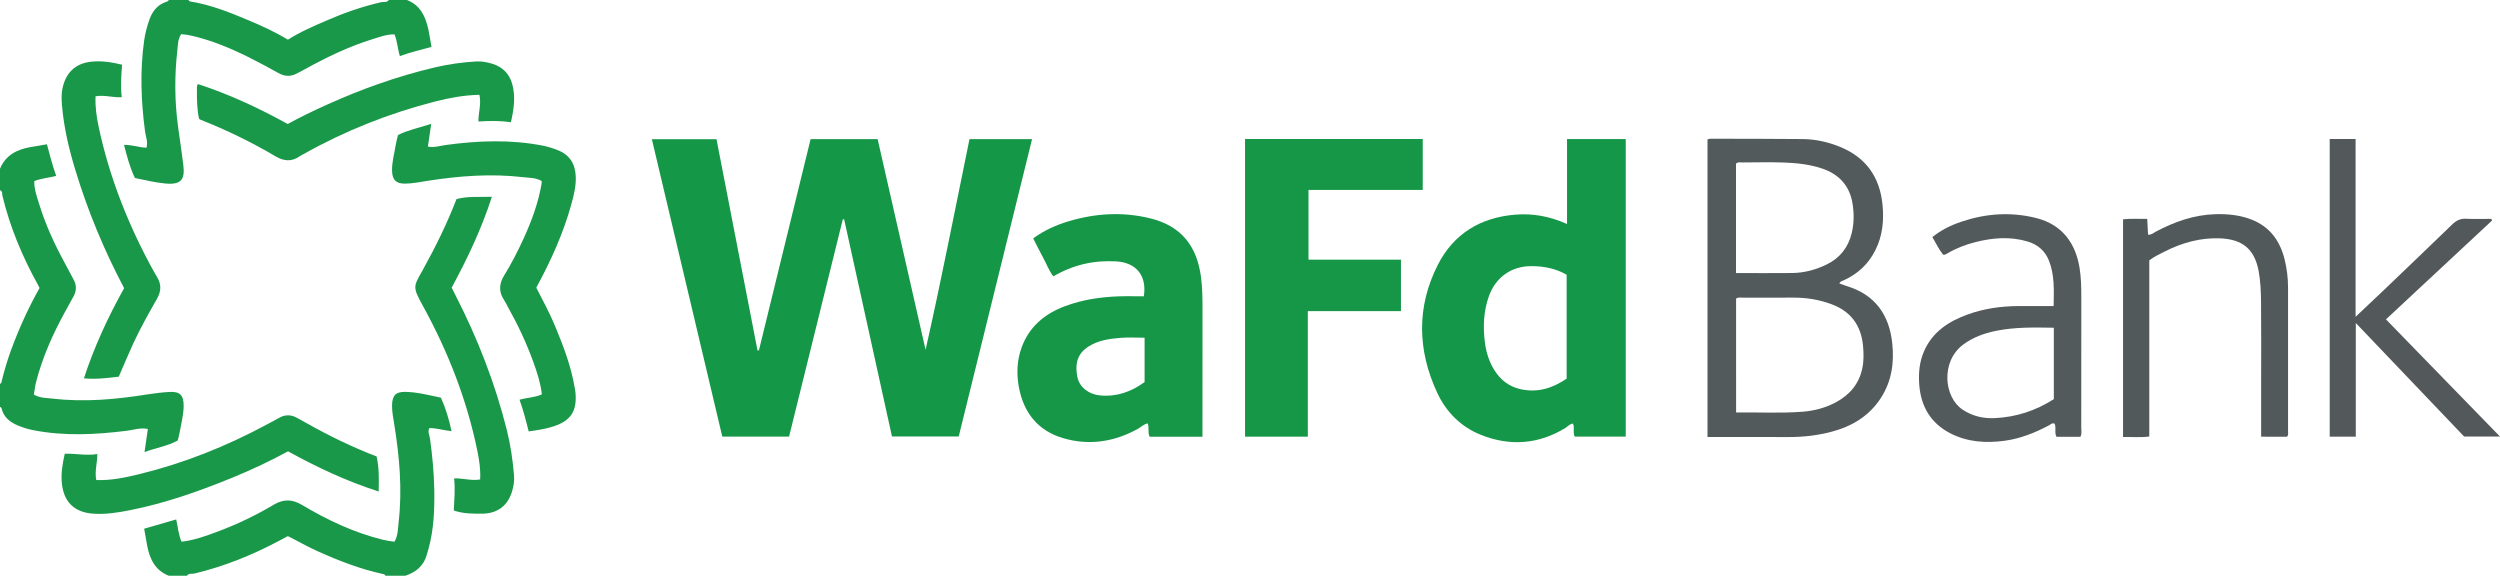 <?xml version="1.0" encoding="iso-8859-1"?>
<!-- Generator: Adobe Illustrator 27.0.0, SVG Export Plug-In . SVG Version: 6.00 Build 0)  -->
<svg version="1.1" id="Layer_1" xmlns="http://www.w3.org/2000/svg" xmlns:xlink="http://www.w3.org/1999/xlink" x="0px" y="0px"
	 viewBox="0 0 1511.081 348" style="enable-background:new 0 0 1511.081 348;" xml:space="preserve">
<g>
	<path style="fill:#199849;" d="M102,348c-8.326-3.307-11.562-10.242-13.079-18.387c-0.604-3.242-1.159-6.493-1.79-10.041
		c6.572-1.899,12.873-3.719,19.378-5.598c1.058,4.579,1.325,9.089,3.204,13.45c7.579-0.835,14.576-3.418,21.556-6.007
		c11.86-4.399,23.248-9.851,34.106-16.307c5.934-3.528,11.15-3.492,17.142,0.079c15.449,9.209,31.644,16.832,49.24,21.145
		c2.123,0.521,4.25,0.729,6.659,1.091c2.198-3.624,2.078-7.847,2.536-11.857c2.269-19.845,0.511-39.518-2.667-59.139
		c-0.608-3.755-1.355-7.528-1.312-11.391c0.066-5.953,2.182-8.273,8.04-8.169c7.187,0.128,14.119,1.946,21.505,3.511
		c2.855,6.286,4.851,12.998,6.424,20.228c-4.795-0.49-9.049-1.895-13.47-1.842c-1.098,2.367,0.171,4.395,0.452,6.458
		c1.395,10.23,2.408,20.51,2.573,30.816c0.192,11.974-0.266,23.957-3.474,35.633c-0.351,1.279-0.729,2.55-1.095,3.825
		c-1.907,6.652-6.626,10.396-12.929,12.502c-4,0-8,0-12,0c-0.249-0.727-0.839-0.889-1.52-1.036
		c-13.863-3.006-26.97-8.128-39.866-13.947c-6.047-2.729-11.774-6.062-17.631-8.972c-1.978,1.059-3.728,2.004-5.485,2.938
		c-16.196,8.606-33.086,15.398-50.957,19.686c-1.512,0.363-3.415-0.384-4.54,1.331C109.333,348,105.667,348,102,348z"/>
	<path style="fill:#1A9849;" d="M0,102c3.4-8.252,10.237-11.668,18.468-13.109c3.239-0.567,6.484-1.1,9.903-1.678
		c1.726,6.488,3.301,12.72,5.596,19.093c-4.448,1.194-8.932,1.433-13.258,3.167c-0.069,4.944,1.601,9.449,3.003,13.975
		c3.794,12.248,9.065,23.867,15.216,35.102c1.913,3.495,3.71,7.054,5.618,10.551c1.834,3.361,1.725,6.677-0.069,9.985
		c-1.583,2.919-3.197,5.821-4.802,8.728c-7.646,13.846-14.094,28.177-17.982,43.584c-0.576,2.282-0.744,4.583-1.243,7.061
		c3.526,2.202,7.63,2.021,11.487,2.475c19.162,2.255,38.167,0.473,57.115-2.544c4.424-0.704,8.896-1.228,13.366-1.489
		c6.397-0.373,8.665,2.014,8.59,8.576c-0.061,5.356-1.5,10.51-2.396,15.742c-0.279,1.625-0.748,3.218-1.178,5.03
		c-6.083,3.379-13.01,4.382-20.075,6.988c0.716-4.978,1.342-9.328,2.007-13.948c-4.503-0.938-8.669,0.586-12.845,1.105
		c-18.891,2.349-37.742,3.3-56.577-0.408c-3.103-0.611-6.106-1.532-9.026-2.75c-4.817-2.008-8.642-4.953-9.969-10.32
		C0.822,246.407,0.573,246.041,0,246c0-4.667,0-9.333,0-14c1.016-0.305,0.916-1.207,1.11-1.989
		c1.596-6.432,3.481-12.773,5.785-18.994c4.722-12.747,10.328-25.085,17.014-36.94c-0.356-0.705-0.632-1.296-0.946-1.866
		c-9.418-17.036-16.927-34.827-21.476-53.814C1.215,117.263,1.671,115.599,0,115C0,110.667,0,106.333,0,102z"/>
	<path style="fill:#199849;" d="M246,0c8.16,3.208,11.265,10.092,12.946,17.949c0.723,3.379,1.222,6.806,1.858,10.413
		c-6.463,1.802-12.758,3.186-19.113,5.551c-1.392-4.357-1.475-8.883-3.245-13.124c-4.626-0.117-8.818,1.505-13.049,2.809
		c-14.83,4.569-28.685,11.344-42.212,18.846c-1.305,0.724-2.648,1.38-3.971,2.072c-3.702,1.937-7.252,1.687-10.905-0.351
		c-5.945-3.316-11.942-6.554-18.033-9.592c-10.864-5.42-22.04-10.05-33.91-12.871c-2.268-0.539-4.512-0.884-6.859-1.048
		c-2.04,2.959-1.934,6.447-2.3,9.647c-1.784,15.605-1.675,31.226,0.491,46.807c1.03,7.408,2.126,14.807,3.065,22.227
		c1.094,8.647-0.673,12.54-10.817,11.586c-6.136-0.577-12.11-2.013-18.386-3.314c-3.02-6.209-4.74-12.915-6.603-19.994
		c4.712-0.194,8.928,1.513,13.602,1.662c0.971-3.456-0.487-6.783-0.921-10.081C85.24,60.959,84.557,42.73,87.132,24.47
		c0.603-4.276,1.721-8.467,3.149-12.545c1.783-5.092,4.858-9.065,10.209-10.828C101.133,0.885,101.759,0.729,102,0c4,0,8,0,12,0
		c0.184,0.493,0.517,0.803,1.051,0.89c12.226,1.99,23.663,6.522,34.97,11.284c8.232,3.467,16.39,7.179,24.004,11.816
		c7.41-4.739,15.231-8.032,22.975-11.42c10.802-4.725,21.921-8.608,33.449-11.255c1.516-0.348,3.411,0.38,4.55-1.314
		C238.667,0,242.333,0,246,0z"/>
	<path style="fill:#159748;" d="M530.465,84.099c9.701,42.618,19.343,84.972,28.984,127.326
		c9.571-42.231,17.757-84.723,26.541-127.32c12.563,0,24.983,0,37.824,0c-14.791,59.958-29.523,119.679-44.331,179.708
		c-13.3,0-26.544,0-40.351,0c-9.608-43.628-19.263-87.469-28.918-131.311c-0.268,0.034-0.536,0.068-0.804,0.102
		c-10.819,43.743-21.638,87.486-32.478,131.314c-13.554,0-26.809,0-40.345,0c-14.191-59.915-28.343-119.669-42.576-179.763
		c12.946,0,25.694,0,39.068,0c8.24,42.434,16.515,85.05,24.79,127.667c0.283-0.019,0.567-0.038,0.85-0.057
		c10.399-42.489,20.797-84.978,31.245-127.667C503.409,84.099,516.688,84.099,530.465,84.099z"/>
	<path style="fill:#149748;" d="M947.165,135.396c0-17.591,0-34.353,0-51.329c11.961,0,23.562,0,35.487,0
		c0,59.829,0,119.688,0,179.817c-10.275,0-20.518,0-30.851,0c-1.239-2.481,0.05-5.293-1.007-7.849
		c-1.999,0.128-3.157,1.745-4.667,2.664c-16.194,9.853-33.232,11.119-50.672,4.286c-12.263-4.805-21.288-13.796-26.782-25.637
		c-11.94-25.736-12.532-51.897,0.44-77.347c9.543-18.723,25.699-28.526,46.766-30.256
		C926.566,128.867,936.683,130.732,947.165,135.396z M946.928,166.087c-6.695-3.882-13.867-5.235-21.493-5.226
		c-12.145,0.015-21.455,6.955-25.444,17.993c-3.296,9.119-3.675,18.501-2.487,28.007c0.749,5.991,2.497,11.688,5.716,16.832
		c3.673,5.87,8.762,9.911,15.62,11.49c10.422,2.399,19.593-0.51,28.088-6.343C946.928,207.776,946.928,187,946.928,166.087z"/>
	<path style="fill:#169748;" d="M752.541,84.012c35.914,0,71.504,0,107.408,0c0,10.207,0,20.256,0,30.786
		c-22.981,0-45.881,0-69.052,0c0,14.205,0,27.935,0,42.14c18.561,0,37.126,0,55.892,0c0,10.535,0,20.596,0,31.13
		c-18.773,0-37.339,0-56.298,0c0,25.551,0,50.633,0,75.878c-12.831,0-25.259,0-37.95,0
		C752.541,204.02,752.541,144.302,752.541,84.012z"/>
	<path style="fill:#169748;" d="M726.816,263.973c-11.037,0-21.487,0-31.947,0c-1.283-2.627-0.107-5.438-1.164-8.071
		c-2.372,0.488-4.027,2.26-6.024,3.358c-14.386,7.91-29.621,10.195-45.316,5.504c-14.849-4.438-23.467-15.064-26.426-30.262
		c-1.623-8.334-1.34-16.585,1.597-24.582c4.625-12.594,13.969-20.318,26.265-24.89c10.403-3.868,21.215-5.523,32.241-5.9
		c5.13-0.176,10.271-0.03,15.329-0.03c1.942-12.406-4.497-20.393-16.72-21.11c-13.452-0.788-26.077,2.07-37.971,9.071
		c-2.669-3.443-4.099-7.526-6.143-11.25c-2.062-3.758-3.931-7.623-6.045-11.756c6.628-4.767,13.642-7.964,21.137-10.228
		c16.416-4.96,33.034-5.946,49.718-1.837c19.247,4.741,28.243,17.455,30.59,35.561c0.836,6.451,0.918,12.946,0.901,19.451
		c-0.062,23.832-0.024,47.664-0.024,71.496C726.816,260.142,726.816,261.785,726.816,263.973z M691.827,204.125
		c-5.144,0-9.817-0.3-14.435,0.071c-6.789,0.545-13.579,1.473-19.508,5.285c-7.082,4.554-8.142,10.848-6.704,18.333
		c1.185,6.171,6.91,10.567,13.705,11.199c10.106,0.939,18.943-2.242,26.942-8.079C691.827,221.945,691.827,213.167,691.827,204.125z
		"/>
	<path style="fill:#535A5B;" d="M1032.066,264.15c0-60.309,0-120.058,0-179.883c0.625-0.176,1.078-0.414,1.53-0.413
		c18.663,0.038,37.327,0.004,55.989,0.197c7.866,0.081,15.483,1.796,22.782,4.797c15.506,6.375,23.778,18.174,25.461,34.615
		c0.977,9.544,0.136,18.922-4.275,27.728c-4.116,8.216-10.36,14.127-18.641,18.006c-1.007,0.472-2.274,0.58-3.188,2.059
		c1.495,0.558,2.906,1.179,4.372,1.618c17.222,5.156,25.794,17.334,27.649,34.625c1.252,11.667-0.335,22.937-6.875,33.039
		c-7.056,10.899-17.394,17.113-29.708,20.39c-8.406,2.236-16.968,3.243-25.665,3.231
		C1065.183,264.134,1048.869,264.15,1032.066,264.15z M1049.356,249.292c13.706-0.148,27.035,0.589,40.315-0.452
		c6.94-0.544,13.725-2.323,19.992-5.683c8.379-4.492,13.987-11.114,15.97-20.503c0.97-4.591,0.876-9.293,0.414-13.933
		c-1.219-12.232-7.512-20.628-19.164-24.907c-7.261-2.666-14.748-3.915-22.462-3.92c-10.327-0.007-20.654-0.017-30.981,0.017
		c-1.286,0.004-2.647-0.357-4.083,0.557C1049.356,203.105,1049.356,225.849,1049.356,249.292z M1049.294,165.05
		c11.596,0,22.734,0.083,33.87-0.029c7.414-0.075,14.484-1.989,21.092-5.241c7.88-3.878,12.862-10.215,14.972-18.839
		c1.454-5.94,1.445-11.963,0.513-17.842c-1.711-10.793-8.136-17.826-18.568-21.29c-7.494-2.488-15.237-3.308-23.022-3.575
		c-8.312-0.285-16.642-0.085-24.964-0.042c-1.269,0.007-2.673-0.464-3.892,0.729C1049.294,120.756,1049.294,142.676,1049.294,165.05
		z"/>
	<path style="fill:#1A9849;" d="M319.557,260.766c-1.647-6.646-3.296-12.866-5.532-19.141c4.506-1.381,9.114-1.234,13.512-3.283
		c-0.8-6.802-2.886-13.237-5.199-19.6c-4.15-11.417-9.268-22.395-15.229-32.98c-0.815-1.448-1.48-2.991-2.399-4.367
		c-3.331-4.991-3.133-9.771,0.009-14.892c4.342-7.077,8.166-14.464,11.627-22.023c4.921-10.747,9.037-21.762,11.007-33.48
		c0.079-0.471,0.051-0.959,0.078-1.548c-3.425-2.114-7.395-1.909-11.101-2.345c-19.498-2.299-38.881-0.796-58.198,2.244
		c-4.431,0.697-8.852,1.609-13.364,1.643c-5.32,0.04-7.59-2.197-7.782-7.457c-0.203-5.561,1.417-10.862,2.268-16.272
		c0.283-1.796,0.803-3.555,1.277-5.6c2.946-1.585,6.239-2.633,9.54-3.648c3.315-1.02,6.646-1.987,10.571-3.157
		c-0.702,4.816-1.334,9.152-2.002,13.74c3.811,0.77,7.343-0.49,10.851-0.969c19.568-2.671,39.094-3.394,58.604,0.394
		c3.104,0.603,6.089,1.585,9.037,2.741c7.2,2.823,10.518,8.193,10.865,15.768c0.263,5.758-1.087,11.224-2.588,16.678
		c-4.872,17.711-12.382,34.322-21.264,50.653c3.958,7.657,8.113,15.397,11.487,23.511c4.978,11.972,9.548,24.074,11.738,36.932
		c0.195,1.146,0.414,2.295,0.506,3.451c0.858,10.855-2.935,16.549-13.208,19.919C329.915,259.235,325.009,259.994,319.557,260.766z"
		/>
	<path style="fill:#535A5B;" d="M1174.485,153.975c-2.496-3.145-4.276-6.885-6.507-10.675c5.311-4.268,11.261-7.182,17.558-9.302
		c14.802-4.982,29.799-6.053,45.12-2.236c16.28,4.056,24.019,15.821,26.32,30.298c0.92,5.787,1.036,11.597,1.033,17.43
		c-0.014,26.333,0.005,52.665-0.031,78.998c-0.002,1.778,0.468,3.637-0.51,5.515c-4.763,0-9.544,0-14.44,0
		c-1.421-2.48-0.043-5.309-1.13-7.9c-1.4-0.735-2.41,0.452-3.461,1.01c-8.419,4.474-17.204,7.989-26.678,9.286
		c-11.4,1.561-22.657,0.841-33.066-4.568c-11.776-6.119-17.68-16.267-18.635-29.322c-0.501-6.844,0.034-13.585,2.823-20.05
		c5.078-11.77,14.76-18.112,26.169-22.284c9.754-3.566,19.94-5.091,30.323-5.171c7.135-0.055,14.271-0.011,21.903-0.011
		c0.162-9.676,0.636-18.756-2.833-27.469c-2.375-5.965-6.845-9.762-12.908-11.559c-10.521-3.118-21.061-2.289-31.525,0.372
		c-5.974,1.519-11.701,3.73-17.031,6.877C1176.26,153.642,1175.577,154.109,1174.485,153.975z M1241.398,241.249
		c0-14.577,0-28.802,0-43.155c-11.953-0.199-23.566-0.451-35.069,1.907c-7.084,1.452-13.737,3.862-19.58,8.173
		c-13.928,10.276-11.749,31.893-0.57,39.37c5.882,3.934,12.471,5.505,19.374,5.186
		C1218.385,252.137,1230.299,248.364,1241.398,241.249z"/>
	<path style="fill:#53595B;" d="M1442.15,193.035c23.042,23.679,45.758,47.023,68.931,70.837c-7.476,0-14.334,0-21.667,0
		c-21.409-22.434-43.084-45.147-65.49-68.626c0,23.589,0,46.012,0,68.681c-5.375,0-10.437,0-15.771,0c0-59.99,0-119.847,0-179.904
		c5.201,0,10.156,0,15.644,0c0,35.426,0,70.941,0,107.465c5.952-5.625,11.148-10.486,16.289-15.403
		c14.08-13.469,28.179-26.919,42.165-40.485c2.442-2.369,4.928-3.556,8.389-3.378c5.062,0.26,10.146,0.067,15.221,0.067
		c0.129,0.344,0.258,0.688,0.387,1.032C1485.013,153.102,1463.779,172.884,1442.15,193.035z"/>
	<path style="fill:#52595B;" d="M1366.709,263.954c0-11.376,0-22.2,0-33.024c0-16.157,0.125-32.315-0.062-48.47
		c-0.073-6.297-0.299-12.616-1.498-18.865c-2.524-13.152-9.847-18.958-23.17-19.528c-11.863-0.508-23.022,2.619-33.561,7.956
		c-3.097,1.568-6.281,3.026-9.32,5.356c0,35.301,0,70.739,0,106.465c-5.346,0.676-10.436,0.201-15.864,0.304
		c0-43.883,0-87.585,0-131.586c4.741-0.548,9.49-0.187,14.609-0.249c0.181,3.372,0.345,6.441,0.509,9.516
		c2.055,0.23,3.297-1.076,4.704-1.822c11.288-5.981,23.134-10.174,36.004-10.548c7.479-0.217,14.931,0.53,22.01,3.331
		c10.994,4.35,17.043,12.853,19.805,23.955c1.406,5.653,2.098,11.44,2.1,17.287c0.007,28.983,0.016,57.965,0.005,86.948
		c0,0.957,0.305,2.009-0.618,2.974C1377.392,263.954,1372.309,263.954,1366.709,263.954z"/>
	<path style="fill:#1A9849;" d="M308.796,73.906c-6.813-1.03-13.079-0.891-19.628-0.458c-0.029-5.496,1.864-10.688,0.595-16.145
		c-9.167,0.199-17.996,1.809-26.633,4.02c-27.949,7.157-54.59,17.702-79.757,31.877c-0.723,0.407-1.498,0.743-2.169,1.223
		c-4.794,3.429-9.634,3.032-14.477,0.173c-14.615-8.628-29.825-16.034-45.609-22.266c-0.294-0.116-0.532-0.375-0.799-0.569
		c-1.237-5.563-1.317-11.214-1.289-16.871c0.006-1.292-0.234-2.632,0.53-4.111c18.881,6.163,36.761,14.443,54.342,24.171
		c7.572-4.162,15.483-7.958,23.481-11.576c21.227-9.602,43.072-17.403,65.777-22.712c8.108-1.896,16.326-3.021,24.639-3.518
		c3.389-0.203,6.664,0.441,9.816,1.409c6.155,1.889,10.327,6.063,12.013,12.291C311.68,58.418,310.638,65.958,308.796,73.906z"/>
	<path style="fill:#1A9849;" d="M75.026,174.177c-12.14-22.973-21.91-46.537-29.38-71.056c-3.929-12.895-7.052-25.955-8.176-39.421
		c-0.289-3.469-0.434-6.931,0.326-10.432c2.034-9.36,7.769-14.941,17.312-15.987c6.159-0.675,12.248,0.255,18.676,1.831
		c-0.455,6.487-1.023,12.899-0.179,19.625c-5.365,0.395-10.394-1.526-15.847-0.523c-0.269,6.155,0.556,12.159,1.815,18.122
		c6.568,31.113,18.218,60.29,33.572,88.054c0.563,1.018,1.149,2.024,1.762,3.013c2.723,4.391,2.569,8.682,0.007,13.163
		c-5.191,9.08-10.307,18.213-14.675,27.727c-2.905,6.326-5.567,12.764-8.434,19.375c-6.791,0.786-13.658,1.726-21.089,1.022
		C56.994,209.51,65.265,191.652,75.026,174.177z"/>
	<path style="fill:#1A9849;" d="M39.14,274.231c6.861-0.161,13.097,1.298,19.695,0.203c0.024,5.41-1.736,10.435-0.642,15.73
		c9.081,0.309,17.669-1.534,26.195-3.62c26.928-6.588,52.449-16.823,76.839-29.942c2.487-1.338,5.011-2.613,7.456-4.023
		c3.473-2.003,6.946-2.06,10.459-0.214c2.058,1.082,4.086,2.222,6.11,3.368c13.605,7.703,27.638,14.511,42.384,20.174
		c1.565,6.878,1.402,13.809,1.242,21.178c-19.301-6.209-37.252-14.62-54.774-24.289c-10.906,5.92-22.012,11.155-33.376,15.809
		c-20.157,8.254-40.657,15.5-62.08,19.762c-7.506,1.493-15.154,2.714-22.8,2.08c-11.076-0.92-17.262-7.177-18.443-18.108
		C36.758,286.338,37.746,280.418,39.14,274.231z"/>
	<path style="fill:#199849;" d="M274.281,308.555c0.3-6.498,0.939-12.762,0.208-19.372c5.285-0.267,10.302,1.582,15.73,0.616
		c0.332-5.82-0.506-11.51-1.654-17.13c-6.328-30.983-17.732-60.102-32.918-87.742c-6.471-11.779-5.784-11.535-0.084-21.799
		c7.663-13.8,14.612-27.93,20.369-42.788c6.856-1.882,13.818-1.134,21.391-1.408c-6.285,19.449-14.775,37.306-24.319,54.938
		c0.785,1.558,1.588,3.175,2.411,4.782c13.292,25.935,23.819,52.915,30.915,81.217c2.272,9.06,3.604,18.236,4.374,27.518
		c0.279,3.364-0.27,6.651-1.259,9.832c-2.631,8.463-8.827,13.302-18.318,13.269C285.712,310.47,280.123,310.593,274.281,308.555z"/>
</g>
</svg>
